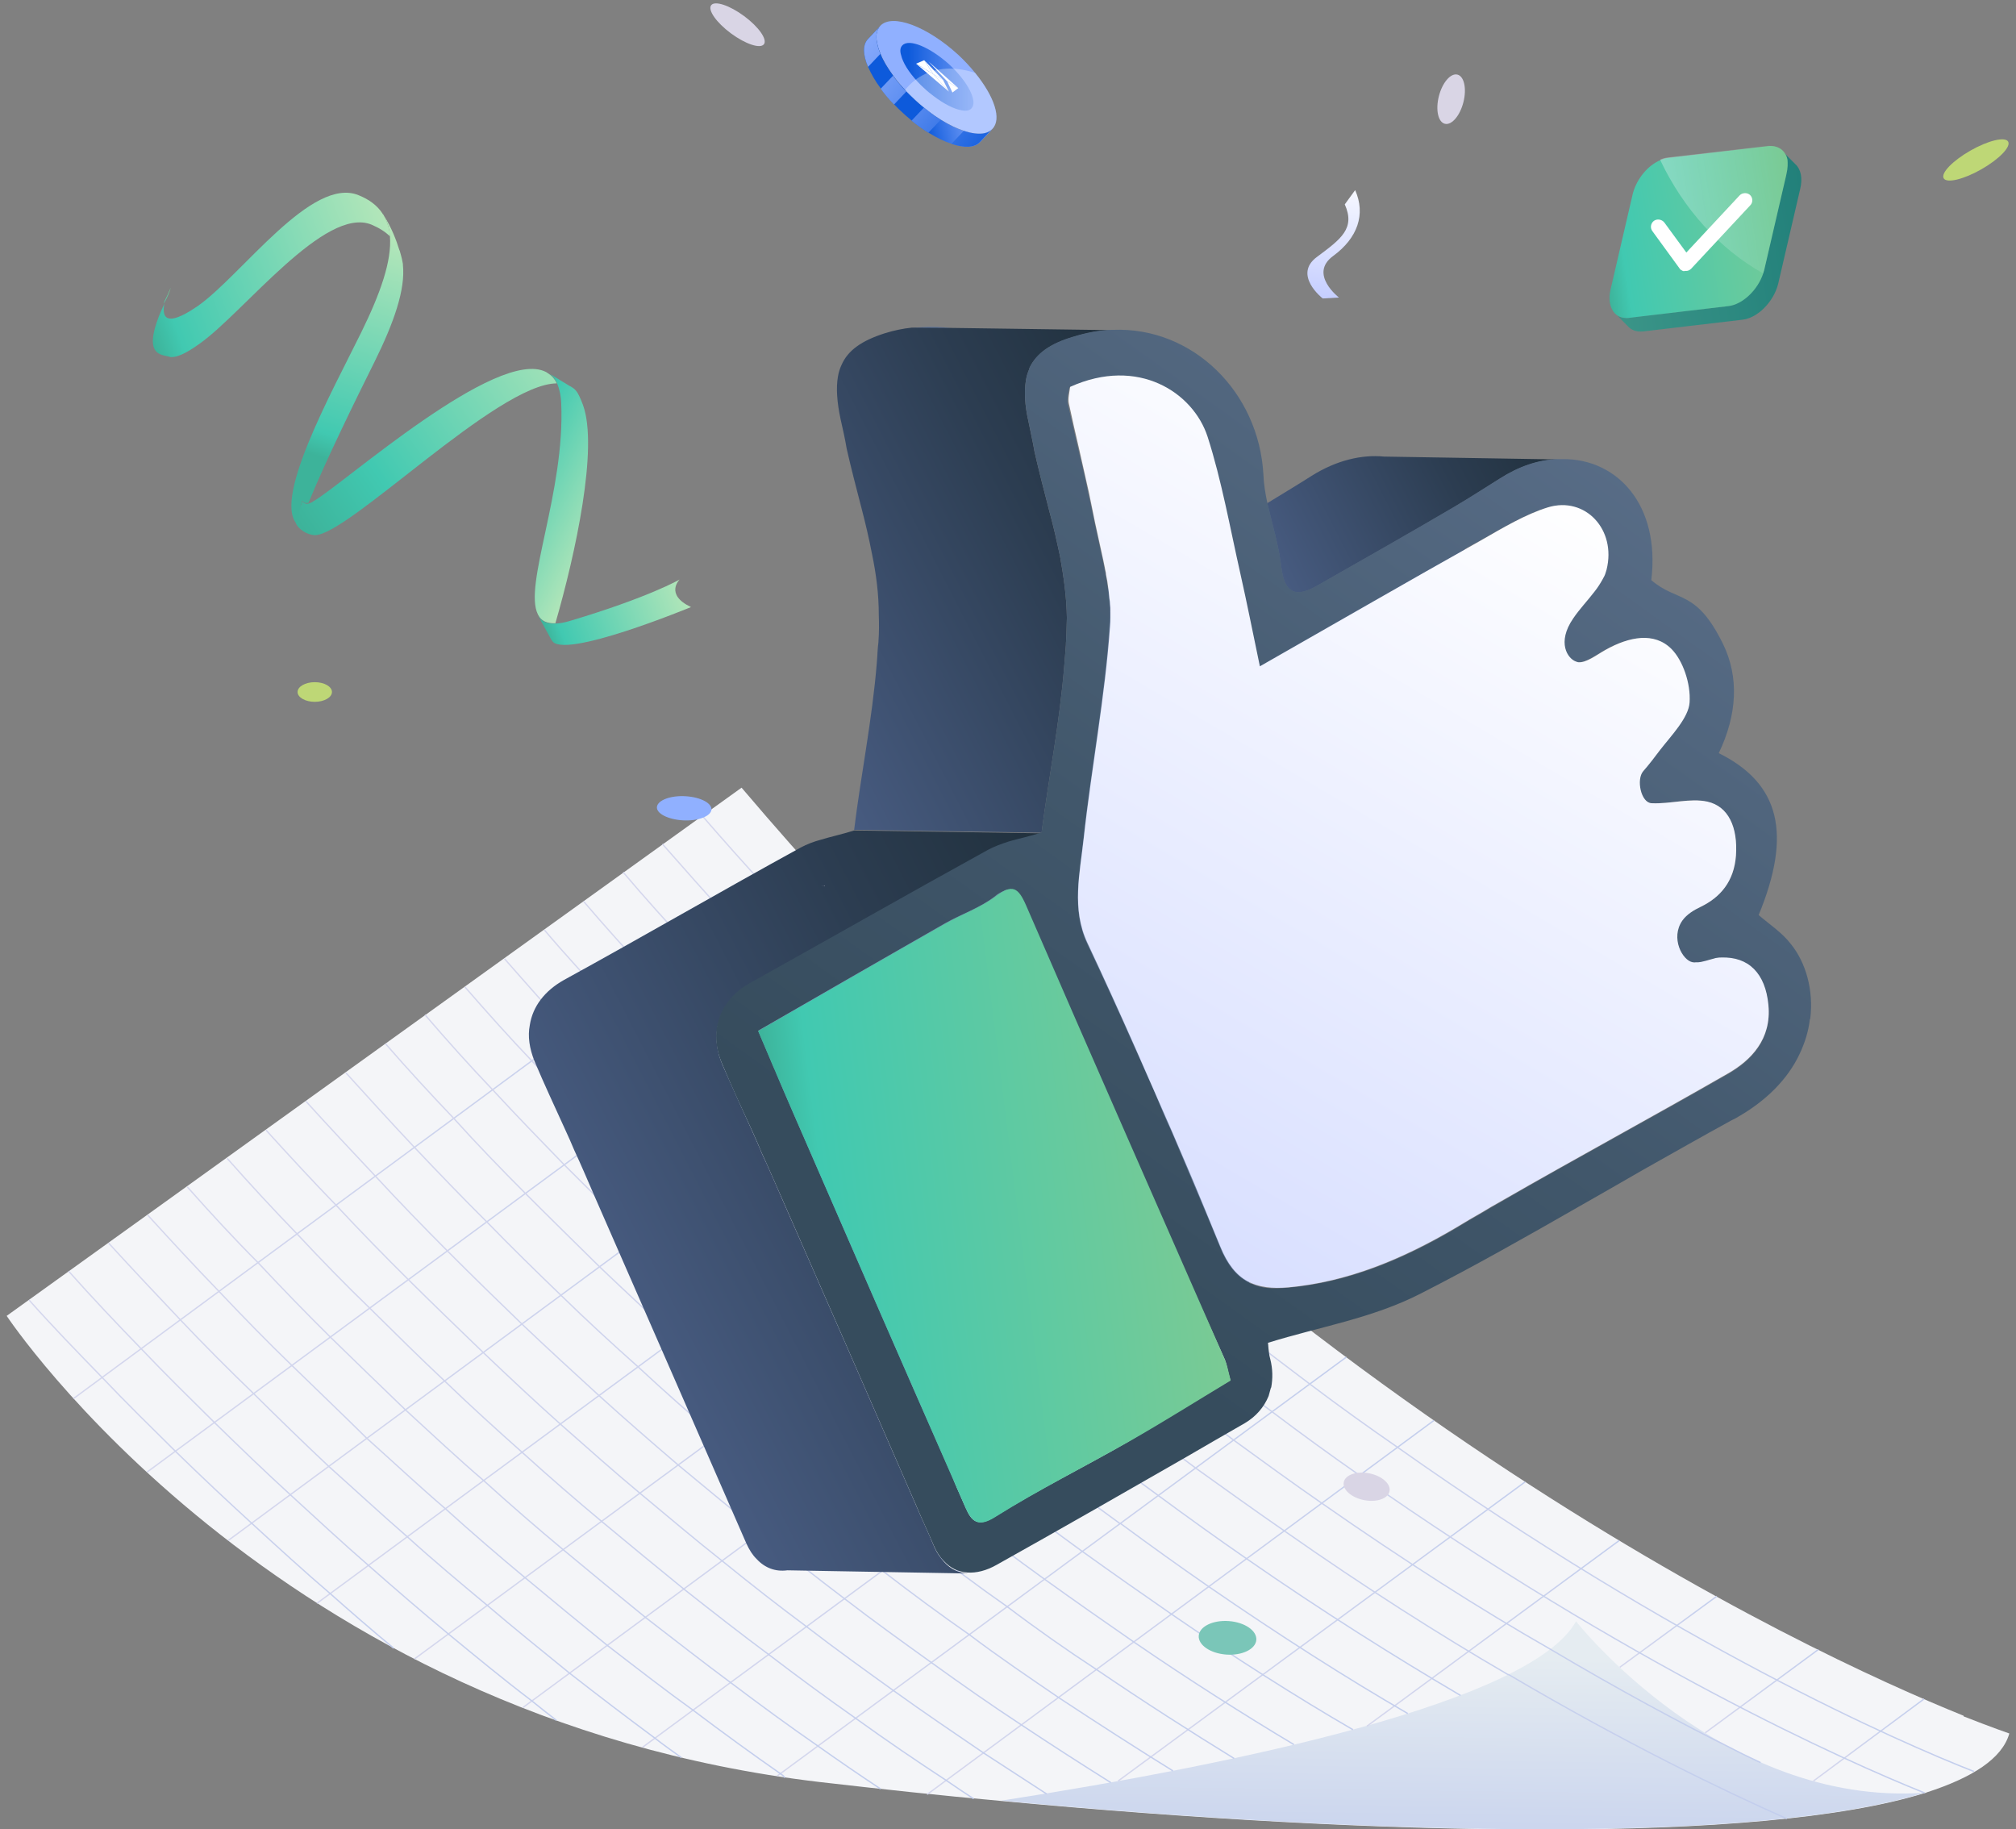 <svg width="151" height="137" viewBox="0 0 151 137" fill="none" xmlns="http://www.w3.org/2000/svg">
    <rect x="0" y="0" width="151" height="137" fill="#808080" stroke="none"/>
    <g clip-path="url(#clip0)">
        <path d="M0.5 98.555C0.5 98.555 20.395 128.622 61.35 133.464C65.893 133.986 70.46 134.484 75.002 134.887C103.593 137.569 131.844 138.115 144.16 134.294C144.16 134.294 144.257 134.294 144.306 134.247C147.755 133.131 149.966 131.707 150.5 129.833C150.5 129.833 149.31 129.429 147.075 128.551V128.504C135.245 123.734 94.532 104.915 55.544 58.995L0.5 98.555Z" fill="#F4F5F8"/>
        <path d="M75 134.864C103.591 137.546 131.842 138.091 144.158 134.271C128.976 135.339 118.045 121.432 118.045 121.432C114.717 127.46 92.879 132.087 75 134.864Z" fill="url(#paint0_linear)"/>
        <path d="M5.504 104.749L60.257 64.406" stroke="url(#paint1_linear)" stroke-width="0.1" stroke-miterlimit="10"/>
        <path d="M11.016 110.254L65.501 70.125" stroke="url(#paint2_linear)" stroke-width="0.1" stroke-miterlimit="10"/>
        <path d="M17.09 115.38L70.92 75.702" stroke="url(#paint3_linear)" stroke-width="0.1" stroke-miterlimit="10"/>
        <path d="M23.746 120.079L76.556 81.184" stroke="url(#paint4_linear)" stroke-width="0.1" stroke-miterlimit="10"/>
        <path d="M31.035 124.256L82.314 86.547" stroke="url(#paint5_linear)" stroke-width="0.1" stroke-miterlimit="10"/>
        <path d="M39.172 127.886L88.289 91.696" stroke="url(#paint6_linear)" stroke-width="0.1" stroke-miterlimit="10"/>
        <path d="M48.113 130.876L94.486 96.751" stroke="url(#paint7_linear)" stroke-width="0.1" stroke-miterlimit="10"/>
        <path d="M58.215 133.013L100.846 101.64" stroke="url(#paint8_linear)" stroke-width="0.1" stroke-miterlimit="10"/>
        <path d="M107.405 106.386L69.486 134.365H69.438" stroke="url(#paint9_linear)" stroke-width="0.1" stroke-miterlimit="10"/>
        <path d="M114.232 110.99L83.746 133.392" stroke="url(#paint10_linear)" stroke-width="0.1" stroke-miterlimit="10"/>
        <path d="M121.282 115.38L102.383 129.287" stroke="url(#paint11_linear)" stroke-width="0.1" stroke-miterlimit="10"/>
        <path d="M128.587 119.557L121.324 124.873" stroke="url(#paint12_linear)" stroke-width="0.1" stroke-miterlimit="10"/>
        <path d="M136.196 123.544L127.719 129.785" stroke="url(#paint13_linear)" stroke-width="0.1" stroke-miterlimit="10"/>
        <path d="M144.112 127.246L135.828 133.392" stroke="url(#paint14_linear)" stroke-width="0.1" stroke-miterlimit="10"/>
        <path d="M147.849 132.68C142.164 130.449 125.598 123.188 104.683 108.403C102.521 106.908 100.334 105.342 98.1 103.657C96.035 102.091 93.897 100.501 91.76 98.768C89.743 97.178 87.654 95.493 85.565 93.714C83.597 92.029 81.581 90.32 79.589 88.516C77.67 86.808 75.751 85.052 73.808 83.248C71.938 81.492 70.067 79.665 68.148 77.766C66.326 75.963 64.504 74.088 62.731 72.189C60.909 70.362 59.136 68.44 57.411 66.494C55.808 64.761 54.205 62.958 52.602 61.107" stroke="url(#paint15_linear)" stroke-width="0.1" stroke-miterlimit="10"/>
        <path d="M144.164 134.27H144.115C138.164 131.873 122.058 124.707 101.824 110.492C99.71 109.02 97.524 107.43 95.289 105.745C93.176 104.179 91.087 102.589 88.9 100.857C86.884 99.267 84.844 97.582 82.73 95.802C80.763 94.165 78.722 92.432 76.706 90.629C74.787 88.92 72.868 87.164 70.925 85.36C69.054 83.604 67.184 81.801 65.265 79.879C63.443 78.075 61.572 76.2 59.799 74.302C57.977 72.474 56.253 70.6 54.479 68.654C52.876 66.921 51.273 65.094 49.621 63.219" stroke="url(#paint16_linear)" stroke-width="0.1" stroke-miterlimit="10"/>
        <path d="M131.87 132.016C131.214 131.708 130.51 131.375 129.83 131.019C125.919 129.073 121.279 126.582 116.081 123.497C110.882 120.53 105.149 116.876 99.028 112.604C96.866 111.109 94.68 109.519 92.396 107.858C90.332 106.292 88.194 104.702 86.056 102.969C84.04 101.403 81.951 99.718 79.862 97.914C77.894 96.324 75.854 94.545 73.838 92.741C71.919 91.056 69.951 89.3 68.008 87.496C66.137 85.74 64.267 83.913 62.348 82.015C60.526 80.258 58.704 78.384 56.882 76.462C55.109 74.634 53.336 72.759 51.562 70.813C49.959 69.081 48.307 67.254 46.68 65.332" stroke="url(#paint17_linear)" stroke-width="0.1" stroke-miterlimit="10"/>
        <path d="M133.836 136.216C129.124 134.128 121.861 130.64 112.994 125.419H112.946C107.844 122.452 102.233 118.893 96.209 114.668C94.047 113.173 91.861 111.607 89.577 109.97C87.464 108.403 85.375 106.813 83.189 105.081C81.172 103.515 79.083 101.83 76.97 100.074C75.002 98.436 72.962 96.704 70.946 94.9C69.027 93.216 67.059 91.459 65.116 89.632C63.245 87.924 61.326 86.072 59.431 84.198C57.61 82.394 55.739 80.567 53.966 78.645C52.144 76.817 50.371 74.942 48.646 72.996C46.946 71.217 45.318 69.389 43.715 67.515" stroke="url(#paint18_linear)" stroke-width="0.1" stroke-miterlimit="10"/>
        <path d="M109.397 126.985C104.514 124.113 99.097 120.72 93.389 116.757C91.227 115.262 89.041 113.695 86.757 112.01C84.644 110.492 82.555 108.878 80.369 107.146C78.304 105.579 76.263 103.894 74.126 102.162C72.158 100.477 70.118 98.792 68.101 96.989C66.182 95.304 64.215 93.548 62.271 91.72C60.401 90.012 58.482 88.208 56.539 86.333C54.717 84.53 52.895 82.703 51.024 80.78C49.251 78.953 47.478 77.078 45.705 75.132C44.053 73.353 42.401 71.573 40.773 69.65" stroke="url(#paint19_linear)" stroke-width="0.1" stroke-miterlimit="10"/>
        <path d="M105.441 128.338C100.85 125.68 95.894 122.524 90.55 118.845C88.388 117.35 86.202 115.784 83.919 114.099H83.87C81.757 112.58 79.668 110.966 77.481 109.282C75.417 107.668 73.376 106.03 71.239 104.274C69.271 102.637 67.255 100.952 65.214 99.148C63.247 97.463 61.279 95.707 59.336 93.88C57.465 92.171 55.546 90.368 53.603 88.493C51.781 86.689 49.959 84.862 48.089 82.987C46.315 81.16 44.542 79.285 42.769 77.339C41.068 75.56 39.441 73.685 37.789 71.81" stroke="url(#paint20_linear)" stroke-width="0.1" stroke-miterlimit="10"/>
        <path d="M101.334 129.548C97.083 127.08 92.565 124.208 87.731 120.886C85.569 119.391 83.334 117.825 81.051 116.187C78.938 114.668 76.849 113.055 74.662 111.37C72.597 109.756 70.508 108.118 68.371 106.362C66.355 104.725 64.338 103.04 62.346 101.236C60.379 99.599 58.411 97.843 56.468 95.992C54.597 94.283 52.678 92.48 50.735 90.605C48.913 88.849 47.043 87.022 45.172 85.099C43.399 83.319 41.626 81.397 39.853 79.475C38.152 77.695 36.476 75.82 34.824 73.922" stroke="url(#paint21_linear)" stroke-width="0.1" stroke-miterlimit="10"/>
        <path d="M96.913 130.663C93.148 128.409 89.14 125.869 84.913 122.974C82.751 121.479 80.516 119.913 78.233 118.275C76.119 116.757 73.982 115.143 71.795 113.458C69.731 111.844 67.642 110.207 65.504 108.474C63.488 106.837 61.496 105.105 59.431 103.349C57.464 101.664 55.496 99.955 53.553 98.104C51.633 96.395 49.763 94.592 47.82 92.741C45.998 90.937 44.127 89.11 42.257 87.235C40.484 85.408 38.71 83.581 36.889 81.611C35.188 79.831 33.512 77.956 31.836 76.01" stroke="url(#paint22_linear)" stroke-width="0.1" stroke-miterlimit="10"/>
        <path d="M92.442 131.707C89.163 129.69 85.713 127.483 82.118 125.038C79.907 123.591 77.673 122.025 75.414 120.316C73.3 118.845 71.163 117.231 68.976 115.546C66.912 113.98 64.823 112.295 62.685 110.562C60.669 108.925 58.628 107.24 56.563 105.484C54.596 103.799 52.628 102.043 50.685 100.239C48.766 98.531 46.847 96.727 44.904 94.876C43.082 93.073 41.211 91.245 39.341 89.371C37.567 87.591 35.746 85.716 33.972 83.746C32.272 81.966 30.547 80.092 28.871 78.169" stroke="url(#paint23_linear)" stroke-width="0.1" stroke-miterlimit="10"/>
        <path d="M87.853 132.633C85.133 130.948 82.291 129.121 79.303 127.151C77.117 125.656 74.858 124.137 72.598 122.428C70.485 120.957 68.299 119.343 66.113 117.658C64.048 116.092 61.959 114.455 59.821 112.722C57.805 111.085 55.764 109.353 53.7 107.596C51.732 105.959 49.764 104.203 47.821 102.399C45.902 100.691 43.983 98.934 42.04 97.036C40.218 95.28 38.347 93.453 36.477 91.53C34.704 89.774 32.882 87.876 31.06 85.954C29.335 84.126 27.635 82.251 25.91 80.353" stroke="url(#paint24_linear)" stroke-width="0.1" stroke-miterlimit="10"/>
        <path d="M83.21 133.487H83.161C81.047 132.158 78.788 130.711 76.505 129.192C74.294 127.744 72.06 126.178 69.752 124.517C67.639 122.998 65.452 121.432 63.266 119.747C61.201 118.18 59.112 116.543 56.975 114.811C54.959 113.173 52.918 111.488 50.805 109.732C48.837 108.047 46.869 106.339 44.877 104.535C42.959 102.779 41.039 101.023 39.096 99.172C37.274 97.416 35.404 95.588 33.533 93.714C31.76 91.934 29.938 90.059 28.116 88.089C26.392 86.262 24.643 84.387 22.918 82.489" stroke="url(#paint25_linear)" stroke-width="0.1" stroke-miterlimit="10"/>
        <path d="M78.399 134.366C76.893 133.393 75.29 132.349 73.687 131.304C71.501 129.809 69.241 128.291 66.934 126.629C64.82 125.111 62.634 123.544 60.448 121.859C58.334 120.293 56.245 118.656 54.108 116.923C52.092 115.333 50.051 113.601 47.938 111.845C45.97 110.207 44.003 108.451 42.011 106.695C40.092 104.987 38.173 103.183 36.229 101.332C34.407 99.576 32.537 97.772 30.618 95.874C28.796 94.07 26.974 92.195 25.201 90.297C23.428 88.47 21.654 86.547 19.93 84.649" stroke="url(#paint26_linear)" stroke-width="0.1" stroke-miterlimit="10"/>
        <path d="M72.935 134.698H72.886C72.206 134.247 71.55 133.82 70.87 133.345C68.659 131.897 66.424 130.379 64.117 128.717C61.955 127.199 59.817 125.632 57.582 123.924C55.469 122.357 53.38 120.72 51.242 119.035C49.226 117.398 47.186 115.713 45.072 113.957C43.105 112.319 41.137 110.611 39.145 108.807C37.226 107.098 35.258 105.319 33.315 103.444C31.493 101.735 29.623 99.884 27.704 97.986C25.882 96.23 24.06 94.355 22.287 92.456C20.514 90.629 18.74 88.707 17.016 86.761" stroke="url(#paint27_linear)" stroke-width="0.1" stroke-miterlimit="10"/>
        <path d="M65.966 133.962H65.918C64.412 132.966 62.857 131.898 61.278 130.782C59.116 129.287 56.979 127.721 54.744 126.036C52.63 124.47 50.541 122.833 48.355 121.148C46.339 119.51 44.298 117.825 42.185 116.069C40.218 114.432 38.25 112.723 36.258 110.919C34.29 109.235 32.371 107.431 30.379 105.604C28.558 103.848 26.687 102.044 24.768 100.169C22.946 98.366 21.124 96.491 19.351 94.593C17.529 92.765 15.756 90.843 14.031 88.897" stroke="url(#paint28_linear)" stroke-width="0.1" stroke-miterlimit="10"/>
        <path d="M58.799 133.107H58.751C58.678 132.989 58.581 132.941 58.459 132.846C56.346 131.375 54.16 129.785 51.925 128.1C49.811 126.581 47.674 124.92 45.487 123.235C43.471 121.598 41.431 119.913 39.317 118.157C37.35 116.519 35.334 114.787 33.342 112.983C31.374 111.298 29.455 109.495 27.463 107.715C25.641 105.911 23.771 104.132 21.852 102.257C20.03 100.501 18.208 98.626 16.386 96.704C14.613 94.876 12.84 92.954 11.066 91.008" stroke="url(#paint29_linear)" stroke-width="0.1" stroke-miterlimit="10"/>
        <path d="M51.028 131.636C50.372 131.161 49.692 130.687 49.06 130.188C46.947 128.622 44.858 127.032 42.671 125.324C40.655 123.686 38.566 122.001 36.477 120.221C34.51 118.584 32.493 116.899 30.501 115.095C28.534 113.387 26.615 111.607 24.623 109.827C22.752 108.071 20.882 106.244 18.963 104.345C17.141 102.589 15.319 100.762 13.497 98.84C11.724 96.965 9.951 95.09 8.129 93.097" stroke="url(#paint30_linear)" stroke-width="0.1" stroke-miterlimit="10"/>
        <path d="M41.675 128.859L41.627 128.812C41.019 128.337 40.461 127.91 39.829 127.388C37.764 125.822 35.724 124.137 33.586 122.381C31.618 120.743 29.602 119.011 27.61 117.255C25.643 115.546 23.724 113.766 21.732 111.939C19.861 110.23 17.991 108.427 16.072 106.552C14.25 104.748 12.38 102.921 10.558 100.999C8.736 99.124 6.914 97.202 5.141 95.209" stroke="url(#paint31_linear)" stroke-width="0.1" stroke-miterlimit="10"/>
        <path d="M29.479 123.449L29.431 123.401C27.852 122.096 26.322 120.767 24.743 119.367C22.775 117.682 20.856 115.926 18.864 114.099C16.994 112.39 15.075 110.586 13.155 108.712C11.334 106.908 9.463 105.081 7.641 103.159C5.82 101.284 3.949 99.362 2.176 97.368" stroke="url(#paint32_linear)" stroke-width="0.1" stroke-miterlimit="10"/>
        <path d="M73.013 9.991C72.065 9.872 70.802 9.279 69.539 8.33C69.199 8.069 68.859 7.784 68.519 7.475C68.251 7.238 68.008 7.001 67.79 6.74C67.717 6.668 67.644 6.597 67.596 6.526C66.551 5.339 65.871 4.153 65.701 3.227C65.579 2.682 65.652 2.231 65.944 1.922C66.842 0.997 69.442 1.97 71.774 4.105C72.259 4.556 72.672 5.007 73.037 5.458C74.47 7.214 75.053 8.923 74.324 9.659C74.033 9.967 73.596 10.062 73.013 9.991Z" fill="url(#paint33_linear)"/>
        <path d="M67.591 3.394C67.421 3.56 67.397 3.821 67.494 4.129C67.616 4.675 68.053 5.387 68.709 6.099C68.879 6.289 69.073 6.479 69.292 6.669C69.486 6.858 69.705 7.025 69.924 7.191C70.701 7.784 71.454 8.164 72.013 8.259C72.353 8.33 72.62 8.282 72.766 8.116C73.251 7.594 72.498 6.123 71.09 4.818C69.656 3.536 68.102 2.872 67.591 3.394Z" fill="url(#paint34_linear)"/>
        <path d="M65.942 1.946L65.019 2.919C64.606 3.346 64.631 4.106 65.019 5.008C65.238 5.506 65.554 6.076 65.967 6.621C66.258 7.025 66.574 7.404 66.963 7.808C67.157 8.021 67.376 8.235 67.619 8.449C67.837 8.662 68.08 8.852 68.299 9.042C68.712 9.374 69.149 9.683 69.562 9.944C70.169 10.323 70.752 10.608 71.287 10.774C72.234 11.083 73.011 11.083 73.424 10.632L74.347 9.659C74.056 9.967 73.594 10.062 73.036 9.991C72.768 9.967 72.501 9.896 72.21 9.801C71.675 9.635 71.092 9.35 70.485 8.971C70.169 8.781 69.853 8.567 69.562 8.33C69.465 8.235 69.343 8.164 69.222 8.069C68.979 7.879 68.76 7.689 68.542 7.476C68.323 7.262 68.105 7.048 67.886 6.835C67.789 6.74 67.692 6.621 67.594 6.526C67.327 6.242 67.084 5.957 66.89 5.648C66.477 5.079 66.137 4.533 65.942 4.011C65.821 3.726 65.748 3.465 65.7 3.228C65.578 2.682 65.651 2.231 65.942 1.946Z" fill="url(#paint35_linear)"/>
        <path d="M72.189 9.801L71.266 10.774C72.213 11.083 72.99 11.083 73.403 10.632L74.326 9.659C74.035 9.967 73.573 10.062 73.015 9.991C72.772 9.967 72.48 9.896 72.189 9.801Z" fill="url(#paint36_linear)"/>
        <path d="M69.197 8.068L68.273 9.041C68.686 9.374 69.124 9.682 69.537 9.943L70.46 8.97C70.144 8.78 69.828 8.567 69.537 8.329C69.439 8.258 69.318 8.163 69.197 8.068Z" fill="url(#paint37_linear)"/>
        <path d="M66.888 5.672L65.965 6.645C66.256 7.048 66.572 7.428 66.961 7.831L67.884 6.858C67.787 6.764 67.689 6.645 67.592 6.55C67.325 6.241 67.082 5.957 66.888 5.672Z" fill="url(#paint38_linear)"/>
        <path d="M65.942 1.946L65.019 2.919C64.606 3.346 64.631 4.106 65.019 5.008L65.942 4.035C65.821 3.75 65.748 3.489 65.7 3.252C65.578 2.682 65.651 2.231 65.942 1.946Z" fill="url(#paint39_linear)"/>
        <path d="M69.907 5.553L70.635 5.981L69.227 4.509L69.907 5.553Z" fill="white"/>
        <path d="M68.617 4.77L69.905 5.553L69.225 4.509L68.617 4.77Z" fill="white"/>
        <path d="M71.071 6.859L69.905 5.554L68.617 4.771L71.071 6.859Z" fill="white"/>
        <path d="M71.338 6.93L71.775 6.598L70.949 6.1L71.338 6.93Z" fill="white"/>
        <path d="M70.952 6.1L71.778 6.598L69.543 4.604L70.952 6.1Z" fill="white"/>
        <path d="M71.072 6.859L70.635 5.981L69.906 5.554L71.072 6.859Z" fill="white"/>
        <path d="M73.012 9.991C72.064 9.872 70.801 9.279 69.538 8.33C69.198 8.069 68.858 7.784 68.518 7.475C68.251 7.238 68.008 7.001 67.789 6.74C68.202 6.218 68.712 5.814 69.319 5.529C70.437 5.007 71.724 5.031 73.036 5.458C74.469 7.214 75.052 8.923 74.323 9.659C74.032 9.967 73.595 10.062 73.012 9.991Z" fill="url(#paint40_linear)"/>
        <path d="M114.695 56.195C116.08 53.3 116.201 50.476 115.011 48.008C112.971 43.879 111.61 44.899 109.643 43.215C109.74 42.479 109.74 41.767 109.691 41.126C109.643 39.916 109.376 38.848 108.963 37.946C105.61 39.916 102.258 41.814 98.93 43.713C97.497 44.567 96.282 44.899 95.991 42.431C95.797 40.794 95.311 39.251 94.946 37.661C94.023 38.231 93.052 38.8 92.104 39.323C89.699 40.746 87.294 42.099 84.89 43.499C84.185 43.903 83.554 44.188 83.043 44.093C82.509 43.998 82.096 43.452 81.926 42.17C81.659 39.821 80.736 37.709 80.59 35.312C80.42 32.227 79.133 29.498 77.141 27.552L77.116 27.576L77.141 27.599C77.019 27.86 76.922 28.145 76.874 28.454C76.728 29.332 76.776 30.352 77.068 31.634C77.214 32.369 77.384 33.081 77.505 33.817C77.845 35.312 78.234 36.807 78.623 38.302C78.938 39.441 79.181 40.557 79.424 41.696C79.691 43.191 79.91 44.71 79.934 46.276C79.91 46.916 79.91 47.557 79.861 48.222V48.317C79.813 48.839 79.788 49.337 79.74 49.836C79.4 54.107 78.55 58.402 78.04 62.365C77.165 62.674 76.339 62.816 75.562 63.054C75.052 63.22 74.517 63.41 74.031 63.671C68.129 66.922 62.226 70.292 56.299 73.59C54.841 74.374 53.967 75.56 53.724 76.936C53.578 77.814 53.699 78.716 54.088 79.642C54.817 81.374 55.594 83.059 56.396 84.791C56.614 85.29 56.857 85.812 57.052 86.31C57.586 87.449 58.072 88.612 58.582 89.751C61.91 97.322 65.238 104.939 68.541 112.533C69.513 111.964 70.509 111.418 71.457 110.848C72.574 110.231 73.667 109.591 74.76 108.95C76.242 108.119 77.675 107.265 79.133 106.434C80.007 105.936 80.614 105.248 80.954 104.393L81.149 103.729C81.27 103.064 81.27 102.353 81.076 101.593C80.93 101.071 80.906 100.478 80.906 100.407C83.942 99.457 87.027 98.864 89.967 97.749C90.793 97.44 91.618 97.108 92.396 96.704C92.809 96.491 93.27 96.254 93.683 96.016C97.206 94.189 100.728 92.196 104.201 90.178C105.78 89.3 107.384 88.375 108.987 87.473C111.197 86.192 113.432 84.958 115.643 83.747C115.716 83.7 115.813 83.652 115.886 83.605C118.315 82.3 119.869 80.591 120.72 78.835C121.157 77.933 121.424 77.031 121.521 76.153L121.546 76.13C121.813 73.994 121.205 71.953 120.088 70.505C119.432 69.651 118.509 69.082 117.708 68.37C120.185 62.247 119.262 58.426 114.695 56.195ZM68.323 24.585L71.384 24.609C70.388 24.443 69.367 24.419 68.323 24.585Z" fill="url(#paint41_linear)"/>
        <path d="M116.614 34.41C115.205 34.458 113.748 34.956 112.339 35.858C111.197 36.57 110.104 37.282 108.938 37.97C105.586 39.939 102.234 41.838 98.906 43.736C97.472 44.591 96.258 44.923 95.966 42.455C95.772 40.818 95.286 39.275 94.922 37.685C96.039 36.997 97.157 36.332 98.274 35.62C100.096 34.481 101.991 34.03 103.667 34.197L116.614 34.41Z" fill="url(#paint42_linear)"/>
        <path d="M63.975 62.2C63.077 62.484 62.275 62.651 61.498 62.888C60.963 63.03 60.453 63.22 59.967 63.481C54.04 66.732 48.162 70.15 42.235 73.401C40.801 74.208 39.903 75.371 39.684 76.771C39.514 77.625 39.66 78.527 40.024 79.452C40.753 81.185 41.554 82.893 42.332 84.602C42.575 85.124 42.793 85.622 43.012 86.144C43.546 87.284 44.032 88.446 44.518 89.562C48.332 98.247 52.121 106.957 55.911 115.619C56.129 116.093 56.372 116.473 56.664 116.758C57.295 117.446 58.097 117.731 58.971 117.612L72.478 117.849C71.822 117.802 71.214 117.541 70.704 116.971C70.437 116.686 70.17 116.307 69.975 115.856C69.514 114.74 69.004 113.673 68.542 112.581C65.239 104.987 61.911 97.369 58.583 89.799C58.073 88.636 57.587 87.497 57.052 86.358C56.858 85.86 56.615 85.338 56.397 84.839C55.619 83.131 54.842 81.422 54.089 79.69C53.7 78.764 53.579 77.838 53.724 76.984C53.967 75.608 54.842 74.421 56.299 73.638C62.227 70.363 68.129 66.97 74.032 63.718C74.518 63.458 75.052 63.244 75.562 63.102C76.316 62.888 77.141 62.722 78.04 62.413L63.975 62.2ZM61.765 66.353C61.716 66.329 61.692 66.329 61.668 66.329C61.571 66.329 61.498 66.353 61.425 66.4C61.474 66.376 61.546 66.329 61.619 66.329C61.644 66.329 61.644 66.329 61.692 66.329C61.716 66.329 61.765 66.329 61.789 66.329L61.765 66.353Z" fill="url(#paint43_linear)"/>
        <path d="M83.263 24.727C82.316 24.751 81.344 24.941 80.348 25.25C78.672 25.748 77.628 26.484 77.118 27.552L77.093 27.575L77.118 27.599C76.996 27.86 76.899 28.145 76.85 28.453C76.705 29.331 76.753 30.352 77.045 31.633C77.19 32.369 77.361 33.081 77.482 33.816C77.822 35.312 78.211 36.807 78.599 38.302C78.915 39.441 79.158 40.556 79.401 41.695C79.668 43.19 79.887 44.709 79.911 46.275C79.887 46.916 79.887 47.557 79.838 48.221V48.316C79.79 48.838 79.765 49.337 79.717 49.835C79.377 54.107 78.526 58.402 78.016 62.365L63.976 62.151C64.462 58.165 65.336 53.869 65.676 49.621C65.725 49.099 65.725 48.577 65.798 48.079V48.031C65.846 47.367 65.846 46.703 65.822 46.062C65.822 44.495 65.628 43 65.312 41.482C65.093 40.343 64.826 39.203 64.535 38.088C64.146 36.593 63.757 35.098 63.417 33.603C63.296 32.867 63.126 32.132 62.956 31.372C62.688 30.114 62.616 29.047 62.761 28.216C62.81 27.907 62.907 27.599 63.029 27.338C63.514 26.223 64.559 25.511 66.259 24.965C66.939 24.751 67.62 24.609 68.3 24.538L71.361 24.561L83.263 24.727Z" fill="url(#paint44_linear)"/>
        <path d="M118 49.55C118.048 49.574 118.097 49.574 118.145 49.598C118.097 49.598 118.048 49.574 118 49.55Z" fill="url(#paint45_linear)"/>
        <path d="M128.737 56.409C130.121 53.514 130.267 50.713 129.052 48.222C127.036 44.116 125.652 45.137 123.684 43.452C124.364 37.78 121.109 34.363 117.077 34.386H116.615C115.206 34.434 113.749 34.932 112.34 35.834C111.198 36.546 110.105 37.258 108.939 37.946C105.587 39.916 102.235 41.814 98.907 43.713C97.474 44.567 96.259 44.899 95.967 42.431C95.773 40.794 95.287 39.251 94.923 37.661C94.777 36.949 94.656 36.285 94.631 35.549C94.291 29.355 89.336 24.467 83.36 24.704H83.263C82.316 24.728 81.344 24.918 80.348 25.226C78.672 25.724 77.627 26.46 77.117 27.528L77.093 27.552L77.117 27.576C76.996 27.837 76.899 28.121 76.85 28.43C76.704 29.308 76.753 30.328 77.044 31.61C77.19 32.346 77.36 33.057 77.482 33.793C77.822 35.288 78.21 36.783 78.599 38.278C78.915 39.417 79.158 40.533 79.401 41.672C79.668 43.167 79.886 44.686 79.911 46.252C79.886 46.893 79.886 47.533 79.838 48.198V48.293C79.789 48.815 79.765 49.313 79.716 49.812C79.376 54.083 78.526 58.379 78.016 62.342C77.141 62.65 76.316 62.793 75.538 63.03C75.028 63.196 74.494 63.386 74.008 63.647C68.105 66.898 62.202 70.268 56.275 73.567C54.818 74.35 53.943 75.536 53.7 76.913C53.554 77.791 53.676 78.692 54.065 79.618C54.793 81.35 55.571 83.035 56.372 84.768C56.591 85.266 56.834 85.788 57.028 86.287C57.563 87.425 58.048 88.588 58.559 89.728C61.886 97.298 65.214 104.915 68.518 112.509C68.98 113.625 69.49 114.693 69.951 115.784C70.146 116.235 70.413 116.639 70.68 116.9C71.19 117.469 71.797 117.73 72.453 117.778C73.133 117.825 73.886 117.635 74.639 117.208C79.352 114.574 84.113 111.845 88.826 109.14C90.283 108.285 91.741 107.455 93.222 106.6C94.073 106.102 94.68 105.39 95.02 104.559L95.19 103.942L95.214 103.919C95.336 103.254 95.336 102.542 95.141 101.783C94.996 101.261 94.996 100.644 94.972 100.573C98.858 99.362 102.793 98.745 106.437 96.871C110.397 94.853 114.332 92.623 118.267 90.368C119.87 89.466 121.449 88.541 123.028 87.639C125.263 86.381 127.474 85.124 129.684 83.913C129.757 83.89 129.854 83.818 129.927 83.795C132.332 82.466 133.911 80.781 134.761 79.001C135.198 78.099 135.465 77.197 135.563 76.319H135.587C135.854 74.184 135.271 72.095 134.129 70.695C133.474 69.841 132.55 69.248 131.725 68.535C134.227 62.46 133.328 58.687 128.737 56.409ZM91.741 101.83C91.886 102.186 91.935 102.59 92.154 103.373C89.555 104.915 87.052 106.482 84.55 107.953C81.222 109.875 77.822 111.536 74.518 113.601C73.206 114.432 72.745 113.886 72.332 112.937C72.04 112.248 71.725 111.584 71.457 110.919C67.376 101.712 63.417 92.528 59.385 83.296C58.971 82.323 58.534 81.35 58.121 80.33C58.097 80.188 58 80.045 57.927 79.903C57.587 79.048 57.174 78.147 56.785 77.197C61.522 74.468 66.162 71.787 70.777 69.153C72.04 68.441 73.376 68.013 74.542 67.112C74.664 66.993 74.785 66.922 74.882 66.874C75.004 66.803 75.101 66.756 75.174 66.732C75.222 66.708 75.271 66.661 75.32 66.661C75.417 66.613 75.538 66.613 75.635 66.613C75.66 66.613 75.66 66.613 75.684 66.59L75.733 66.613C75.805 66.613 75.878 66.613 75.976 66.661C76 66.661 76 66.661 76.024 66.708C76.073 66.732 76.097 66.732 76.146 66.779C76.243 66.827 76.291 66.898 76.34 66.969C76.413 67.04 76.437 67.112 76.486 67.183C76.607 67.373 76.704 67.563 76.802 67.824C81.15 77.862 85.522 87.853 89.943 97.844C90.55 99.149 91.133 100.501 91.741 101.83ZM124.291 56.172C123.903 56.694 123.465 57.263 123.028 57.785C122.518 58.379 122.882 60.135 123.684 60.158C125.069 60.23 126.575 59.755 127.862 60.063C129.441 60.396 130.17 62.01 130.024 64.098C129.878 66.044 128.834 67.207 127.352 67.942C126.842 68.156 126.308 68.464 125.967 68.963C125.044 70.292 125.992 71.977 126.745 72.119C126.842 72.119 126.891 72.143 126.963 72.119C127.036 72.119 127.085 72.119 127.158 72.119C127.231 72.119 127.303 72.119 127.376 72.095C127.619 72.024 127.886 71.977 128.105 71.882C128.202 71.882 128.275 71.858 128.348 71.81C128.445 71.81 128.518 71.787 128.567 71.763C128.688 71.739 128.81 71.739 128.882 71.739C130.947 71.668 132.21 72.926 132.453 75.323C132.696 77.862 131.166 79.452 129.417 80.449C123.757 83.7 118.048 86.761 112.389 90.036C111.927 90.297 111.465 90.558 111.004 90.843C110.372 91.199 109.716 91.579 109.109 91.958C104.98 94.403 100.85 96.064 96.478 96.443C95.943 96.491 95.409 96.515 94.947 96.467C94.486 96.42 94.048 96.301 93.66 96.111C92.712 95.684 91.959 94.83 91.376 93.382C90.939 92.338 90.526 91.294 90.065 90.226C89.287 88.398 88.534 86.571 87.757 84.768C87.271 83.724 86.834 82.656 86.397 81.611C85.911 80.567 85.474 79.499 84.988 78.455C83.822 75.821 82.631 73.211 81.417 70.648C80.251 68.108 80.858 65.474 81.15 62.816C81.708 57.524 82.753 52.209 83.093 46.916C83.117 46.703 83.117 46.489 83.141 46.276C83.141 46.133 83.141 45.991 83.141 45.849C83.117 45.825 83.141 45.801 83.141 45.754C83.141 45.611 83.141 45.469 83.117 45.303C83.117 45.16 83.093 44.994 83.069 44.828C83.044 44.614 83.02 44.377 82.996 44.14C82.972 44.021 82.972 43.926 82.947 43.808C82.923 43.642 82.899 43.452 82.85 43.262C82.85 43.143 82.826 43.048 82.802 42.93C82.753 42.764 82.729 42.597 82.704 42.431C82.656 42.289 82.656 42.123 82.607 41.98C82.413 41.055 82.194 40.129 82 39.204C81.854 38.444 81.684 37.685 81.514 36.926C81.295 35.81 81.028 34.719 80.761 33.603C80.494 32.488 80.251 31.372 79.984 30.257C79.911 29.878 80.032 29.403 80.105 29.023C85.182 26.721 89.312 29.45 90.38 32.773C90.769 33.935 91.085 35.169 91.376 36.404C91.619 37.377 91.838 38.397 92.056 39.37C92.299 40.58 92.567 41.814 92.834 43.001C93.32 45.184 93.733 47.391 94.267 49.954C99.563 46.916 104.591 44.021 109.644 41.173C110.032 40.936 110.445 40.723 110.834 40.509C112.486 39.584 114.186 38.539 115.886 38.017C118.656 37.187 121.012 39.702 120.235 42.692C120.21 42.787 120.186 42.858 120.186 42.953C120.137 43.12 120.065 43.262 119.992 43.428C119.797 43.736 119.603 44.045 119.36 44.33C118.874 45.018 118.243 45.682 117.757 46.347C116.98 47.486 117.004 48.364 117.295 48.934C117.368 49.076 117.465 49.195 117.587 49.29C117.611 49.337 117.635 49.361 117.66 49.385C117.781 49.479 117.854 49.551 117.976 49.574C118.024 49.598 118.073 49.622 118.121 49.598C118.729 49.693 119.506 49.076 120.186 48.696C121.959 47.7 123.806 47.344 125.117 48.649C125.967 49.503 126.575 51.259 126.478 52.659C126.405 53.775 125.142 55.08 124.291 56.172Z" fill="url(#paint46_linear)"/>
        <path d="M132.455 75.275C132.698 77.814 131.167 79.404 129.418 80.401C123.758 83.652 118.05 86.737 112.39 89.989C111.928 90.25 111.467 90.511 111.005 90.796C110.374 91.151 109.742 91.531 109.11 91.911C104.981 94.355 100.876 96.016 96.503 96.42C94.05 96.633 92.471 95.993 91.402 93.359C90.965 92.29 90.528 91.246 90.09 90.178C89.337 88.351 88.56 86.548 87.783 84.744C87.321 83.7 86.859 82.632 86.398 81.588C85.936 80.544 85.475 79.476 85.013 78.431C83.847 75.797 82.657 73.187 81.442 70.6C80.252 68.061 80.884 65.427 81.175 62.769C81.758 57.477 82.778 52.161 83.143 46.893C83.167 46.679 83.167 46.466 83.167 46.252C83.167 46.11 83.167 45.967 83.167 45.825C83.167 45.801 83.167 45.778 83.167 45.73C83.167 45.588 83.167 45.445 83.143 45.279C83.143 45.113 83.119 44.971 83.094 44.804C83.07 44.472 83.021 44.116 82.973 43.784C82.949 43.594 82.924 43.404 82.876 43.215C82.851 43.096 82.827 43.001 82.827 42.882C82.803 42.74 82.754 42.574 82.73 42.408C82.706 42.242 82.657 42.099 82.633 41.933C82.438 41.008 82.22 40.082 82.025 39.157C81.88 38.397 81.71 37.661 81.564 36.902C81.321 35.787 81.054 34.671 80.811 33.556C80.544 32.441 80.301 31.325 80.058 30.21C79.985 29.83 80.106 29.355 80.155 28.976C85.256 26.674 89.386 29.403 90.455 32.725C91.499 35.977 92.131 39.536 92.908 42.977C93.394 45.137 93.831 47.344 94.366 49.907C100.074 46.656 105.491 43.523 110.908 40.485C112.56 39.536 114.26 38.516 115.961 37.994C118.73 37.163 121.086 39.655 120.333 42.669C120.309 42.74 120.285 42.835 120.26 42.906C120.212 43.072 120.139 43.215 120.042 43.381C119.872 43.689 119.677 43.998 119.434 44.306C118.924 44.971 118.293 45.635 117.831 46.323C116.592 48.127 117.418 49.337 118.05 49.551C118.098 49.575 118.147 49.575 118.195 49.598C118.803 49.669 119.58 49.052 120.26 48.673C122.034 47.676 123.904 47.32 125.191 48.602C126.042 49.456 126.649 51.188 126.552 52.612C126.479 53.751 125.191 55.08 124.341 56.172C123.953 56.694 123.515 57.263 123.078 57.762C122.544 58.379 122.908 60.135 123.71 60.159C125.094 60.23 126.6 59.755 127.888 60.04C129.467 60.396 130.171 61.962 130.025 64.074C129.88 66.02 128.859 67.207 127.378 67.919C126.892 68.156 126.357 68.465 126.017 68.939C125.094 70.244 126.017 71.953 126.795 72.072C126.868 72.072 126.94 72.095 127.013 72.072C127.086 72.072 127.135 72.072 127.208 72.072C127.281 72.072 127.329 72.048 127.402 72.048C127.645 72 127.888 71.929 128.131 71.858C128.204 71.834 128.301 71.811 128.398 71.787C128.471 71.763 128.544 71.739 128.617 71.739C128.714 71.716 128.835 71.716 128.932 71.716C130.949 71.644 132.236 72.879 132.455 75.275Z" fill="url(#paint47_linear)"/>
        <path d="M56.785 77.221C61.546 74.492 66.162 71.81 70.801 69.176C72.04 68.464 73.4 68.013 74.567 67.135C75.83 66.186 76.267 66.471 76.85 67.8C81.781 79.191 86.785 90.51 91.765 101.878C91.911 102.234 91.984 102.637 92.178 103.396C89.579 104.963 87.101 106.529 84.55 107.976C81.222 109.875 77.822 111.56 74.542 113.624C73.231 114.455 72.769 113.909 72.332 112.96C68.008 103.088 63.684 93.192 59.384 83.296C58.534 81.35 57.708 79.404 56.785 77.221Z" fill="url(#paint48_linear)"/>
        <path d="M23.576 52.565C24.288 52.565 24.864 52.235 24.864 51.829C24.864 51.423 24.288 51.093 23.576 51.093C22.866 51.093 22.289 51.423 22.289 51.829C22.289 52.235 22.866 52.565 23.576 52.565Z" fill="#BED776"/>
        <path d="M53.288 60.657C53.215 61.155 52.244 61.511 51.126 61.44C50.009 61.369 49.135 60.918 49.207 60.42C49.28 59.921 50.252 59.565 51.369 59.636C52.487 59.708 53.337 60.159 53.288 60.657Z" fill="url(#paint49_linear)"/>
        <path d="M94.099 122.825C94.151 122.132 93.229 121.501 92.038 121.414C90.847 121.328 89.84 121.819 89.787 122.512C89.734 123.205 90.657 123.836 91.847 123.923C93.038 124.009 94.046 123.518 94.099 122.825Z" fill="#7AC6B8"/>
        <path d="M104.075 111.7C104.192 111.148 103.521 110.545 102.576 110.353C101.63 110.16 100.768 110.452 100.65 111.003C100.533 111.555 101.204 112.158 102.15 112.351C103.095 112.543 103.957 112.252 104.075 111.7Z" fill="#D9D5E5"/>
        <path d="M57.216 3.316C57.492 2.961 56.832 2.018 55.742 1.209C54.652 0.401 53.545 0.034 53.269 0.389C52.993 0.744 53.653 1.686 54.743 2.495C55.833 3.303 56.94 3.67 57.216 3.316Z" fill="#D9D5E5"/>
        <path d="M130.554 16.683C131.162 17.3 130.554 18.795 129.218 20.077C127.882 21.335 126.303 21.88 125.72 21.263C125.113 20.646 125.72 19.151 127.056 17.87C128.392 16.612 129.971 16.09 130.554 16.683Z" fill="url(#paint50_linear)"/>
        <path d="M109.611 7.652C109.869 6.634 109.667 5.709 109.159 5.587C108.651 5.464 108.03 6.189 107.772 7.207C107.514 8.225 107.716 9.149 108.224 9.272C108.732 9.395 109.353 8.67 109.611 7.652Z" fill="#D9D5E5"/>
        <path d="M148.413 12.677C149.745 11.916 150.639 10.988 150.409 10.603C150.178 10.218 148.912 10.523 147.58 11.283C146.248 12.044 145.355 12.972 145.585 13.357C145.815 13.742 147.081 13.437 148.413 12.677Z" fill="#BED776"/>
        <path d="M28.748 16.137C28.942 16.493 29.088 16.872 29.161 17.276C29.185 17.418 29.209 17.561 29.209 17.703C28.845 17.347 28.384 17.062 27.825 16.825C24.351 15.401 18.278 23.375 14.975 25.724C13.833 26.555 13.177 26.768 12.813 26.744C12.788 26.744 12.74 26.744 12.691 26.721C12.108 26.531 10.432 26.744 12.327 22.71C12.278 22.853 12.133 23.588 12.521 23.802C12.788 23.944 13.274 23.873 14.222 23.303C14.416 23.185 14.634 23.043 14.877 22.876C18.181 20.503 23.355 13.194 26.853 14.618C27.679 14.95 28.262 15.401 28.651 15.994L28.675 16.042C28.699 16.042 28.724 16.089 28.748 16.137Z" fill="url(#paint51_linear)"/>
        <path d="M43.664 30.328C44.83 33.508 43.105 41.482 41.599 46.679C40.943 46.703 40.53 46.489 40.311 46.062L40.287 46.014C39.194 43.831 42.328 36.83 42.036 30.209C42.012 29.592 41.89 29.094 41.72 28.691C41.55 28.358 41.332 28.097 41.064 27.931L42.619 28.88C43.129 29.141 43.275 29.308 43.664 30.328Z" fill="url(#paint52_linear)"/>
        <path d="M23.575 40.081C22.968 40.057 22.336 39.607 22.166 39.203C22.166 39.179 22.166 39.179 22.166 39.179C22.02 38.776 22.288 38.444 22.555 37.827C22.579 37.732 22.628 37.637 22.652 37.542C22.725 37.661 22.822 37.708 22.968 37.732C23.016 37.732 23.065 37.732 23.138 37.708C23.211 37.684 23.357 37.637 23.478 37.542C25.713 36.261 37.227 25.985 40.895 27.86L41.041 27.955C41.308 28.121 41.551 28.382 41.697 28.714C37.251 28.738 26.053 40.129 23.575 40.081Z" fill="url(#paint53_linear)"/>
        <path d="M51.755 45.468C51.755 45.468 42.062 49.479 41.334 47.96L41.309 47.937L40.289 46.085C40.532 46.513 40.921 46.726 41.577 46.702C41.892 46.702 42.281 46.631 42.742 46.489C48.621 44.733 50.904 43.404 50.904 43.404C50.904 43.404 49.763 44.519 51.755 45.468Z" fill="url(#paint54_linear)"/>
        <path d="M12.791 21.547C12.67 21.927 12.5 22.331 12.281 22.71V22.686V22.663C12.476 22.283 12.646 21.903 12.791 21.547Z" fill="url(#paint55_linear)"/>
        <path d="M28.745 16.137C29.328 17.038 29.692 18.012 29.911 18.723C29.911 18.747 29.935 18.747 29.935 18.771C30.081 19.245 30.154 19.602 30.178 19.768C30.178 19.791 30.178 19.815 30.178 19.815C30.178 19.839 30.178 19.839 30.178 19.839C30.373 21.666 29.522 24.134 28.041 27.124C26.68 29.853 24.373 34.552 23.109 37.661C22.891 37.708 22.721 37.661 22.648 37.495C22.381 38.302 22.284 38.942 22.454 39.393C22.454 39.393 22.454 39.417 22.429 39.417C20.146 37.827 24.907 29.284 27.069 24.87C28.502 21.951 29.352 19.53 29.207 17.703C29.182 17.561 29.182 17.418 29.158 17.276C29.085 16.872 28.939 16.493 28.745 16.137Z" fill="url(#paint56_linear)"/>
        <path d="M12.791 21.547C12.67 21.927 12.5 22.331 12.281 22.71V22.686V22.663C12.476 22.283 12.646 21.903 12.791 21.547Z" fill="url(#paint57_linear)"/>
        <path d="M101.502 14.239C102.304 16.042 101.697 17.822 99.85 19.175C98.004 20.527 100.288 22.284 100.288 22.284L99.073 22.355C99.073 22.355 96.814 20.599 98.636 19.246C100.458 17.893 101.527 17.11 100.725 15.307L101.502 14.239Z" fill="url(#paint58_linear)"/>
        <path d="M134.837 14.144L133.185 21.263C132.845 22.616 131.631 23.826 130.513 23.945L123.08 24.823C122.57 24.87 122.181 24.728 121.914 24.419L121.89 24.395L121.137 23.636C121.282 23.731 121.428 23.779 121.598 23.802C121.744 23.826 121.89 23.826 122.035 23.802L122.619 23.731L129.444 22.924C130.586 22.782 131.776 21.572 132.116 20.242L133.768 13.123C133.768 13.076 133.793 13.052 133.793 13.005C133.865 12.601 133.865 12.245 133.817 11.937C133.768 11.676 133.647 11.462 133.477 11.296L134.424 12.245L134.448 12.269C134.448 12.269 134.448 12.293 134.473 12.293C134.886 12.672 135.031 13.337 134.837 14.144Z" fill="url(#paint59_linear)"/>
        <path d="M133.835 11.936C133.908 12.245 133.908 12.601 133.81 13.004C133.81 13.052 133.786 13.075 133.786 13.123L132.134 20.242C131.794 21.595 130.58 22.805 129.462 22.924L122.636 23.731L122.053 23.802C121.908 23.826 121.762 23.826 121.616 23.802C121.543 23.47 121.543 23.066 121.665 22.615L121.762 22.236L123.317 15.496C123.657 14.143 124.871 12.933 125.989 12.814L132.839 12.007L133.422 11.936C133.543 11.912 133.689 11.912 133.835 11.936Z" fill="url(#paint60_linear)"/>
        <path d="M133.813 13.005C133.813 13.053 133.789 13.076 133.789 13.124L132.137 20.243C132.113 20.314 132.089 20.409 132.064 20.481C131.651 21.738 130.51 22.806 129.465 22.925L122.639 23.732L122.056 23.803C121.911 23.827 121.765 23.827 121.619 23.803C121.449 23.779 121.279 23.708 121.157 23.637C121.012 23.542 120.89 23.423 120.793 23.257C120.55 22.854 120.477 22.284 120.647 21.62L122.299 14.5C122.591 13.385 123.441 12.364 124.388 11.985C124.583 11.89 124.777 11.842 124.996 11.819L132.429 10.941C132.915 10.893 133.303 11.036 133.57 11.32C133.716 11.486 133.838 11.7 133.886 11.961C133.91 12.246 133.91 12.602 133.813 13.005Z" fill="url(#paint61_linear)"/>
        <path d="M126.04 20.29C125.943 20.243 125.846 20.195 125.797 20.1L123.757 17.3C123.587 17.063 123.635 16.73 123.878 16.541C124.121 16.374 124.461 16.422 124.656 16.659L126.308 18.914L130.291 14.642C130.486 14.428 130.85 14.405 131.069 14.595C131.287 14.784 131.312 15.14 131.117 15.354L126.672 20.124C126.55 20.243 126.405 20.314 126.235 20.29C126.137 20.314 126.089 20.314 126.04 20.29Z" fill="white"/>
        <path d="M133.814 13.005C133.814 13.052 133.789 13.076 133.789 13.123L132.137 20.243C132.113 20.314 132.089 20.409 132.065 20.48C128.809 18.653 126.089 15.662 124.34 11.96C124.534 11.866 124.729 11.818 124.947 11.794L132.38 10.916C132.866 10.869 133.255 11.011 133.522 11.296C133.668 11.462 133.789 11.676 133.838 11.937C133.911 12.245 133.911 12.601 133.814 13.005Z" fill="url(#paint62_linear)"/>
    </g>
    <defs>
        <linearGradient id="paint0_linear" x1="109.533" y1="141.015" x2="109.743" y2="124.119" gradientUnits="userSpaceOnUse">
            <stop stop-color="#C3CEED"/>
            <stop offset="0.051" stop-color="#C5D0ED"/>
            <stop offset="1" stop-color="#E5ECF1"/>
        </linearGradient>
        <linearGradient id="paint1_linear" x1="59.181" y1="85.85" x2="6.609" y2="83.16" gradientUnits="userSpaceOnUse">
            <stop stop-color="#C3CEED"/>
            <stop offset="1" stop-color="#D5D7ED"/>
        </linearGradient>
        <linearGradient id="paint2_linear" x1="64.419" y1="91.463" x2="12.114" y2="88.787" gradientUnits="userSpaceOnUse">
            <stop stop-color="#C3CEED"/>
            <stop offset="1" stop-color="#D5D7ED"/>
        </linearGradient>
        <linearGradient id="paint3_linear" x1="69.854" y1="96.801" x2="18.171" y2="94.157" gradientUnits="userSpaceOnUse">
            <stop stop-color="#C3CEED"/>
            <stop offset="1" stop-color="#D5D7ED"/>
        </linearGradient>
        <linearGradient id="paint4_linear" x1="75.524" y1="101.867" x2="24.819" y2="99.273" gradientUnits="userSpaceOnUse">
            <stop stop-color="#C3CEED"/>
            <stop offset="1" stop-color="#D5D7ED"/>
        </linearGradient>
        <linearGradient id="paint5_linear" x1="81.302" y1="106.593" x2="32.065" y2="104.075" gradientUnits="userSpaceOnUse">
            <stop stop-color="#C3CEED"/>
            <stop offset="1" stop-color="#D5D7ED"/>
        </linearGradient>
        <linearGradient id="paint6_linear" x1="87.32" y1="110.946" x2="40.172" y2="108.534" gradientUnits="userSpaceOnUse">
            <stop stop-color="#C3CEED"/>
            <stop offset="1" stop-color="#D5D7ED"/>
        </linearGradient>
        <linearGradient id="paint7_linear" x1="93.584" y1="114.904" x2="49.059" y2="112.626" gradientUnits="userSpaceOnUse">
            <stop stop-color="#C3CEED"/>
            <stop offset="1" stop-color="#D5D7ED"/>
        </linearGradient>
        <linearGradient id="paint8_linear" x1="100.003" y1="118.323" x2="59.08" y2="116.229" gradientUnits="userSpaceOnUse">
            <stop stop-color="#C3CEED"/>
            <stop offset="1" stop-color="#D5D7ED"/>
        </linearGradient>
        <linearGradient id="paint9_linear" x1="106.673" y1="121.268" x2="70.205" y2="119.402" gradientUnits="userSpaceOnUse">
            <stop stop-color="#C3CEED"/>
            <stop offset="1" stop-color="#D5D7ED"/>
        </linearGradient>
        <linearGradient id="paint10_linear" x1="113.634" y1="122.905" x2="84.361" y2="121.407" gradientUnits="userSpaceOnUse">
            <stop stop-color="#C3CEED"/>
            <stop offset="1" stop-color="#D5D7ED"/>
        </linearGradient>
        <linearGradient id="paint11_linear" x1="120.912" y1="122.773" x2="102.755" y2="121.844" gradientUnits="userSpaceOnUse">
            <stop stop-color="#C3CEED"/>
            <stop offset="1" stop-color="#D5D7ED"/>
        </linearGradient>
        <linearGradient id="paint12_linear" x1="128.46" y1="122.391" x2="121.463" y2="122.033" gradientUnits="userSpaceOnUse">
            <stop stop-color="#C3CEED"/>
            <stop offset="1" stop-color="#D5D7ED"/>
        </linearGradient>
        <linearGradient id="paint13_linear" x1="136.039" y1="126.86" x2="127.886" y2="126.443" gradientUnits="userSpaceOnUse">
            <stop stop-color="#C3CEED"/>
            <stop offset="1" stop-color="#D5D7ED"/>
        </linearGradient>
        <linearGradient id="paint14_linear" x1="143.961" y1="130.514" x2="135.986" y2="130.106" gradientUnits="userSpaceOnUse">
            <stop stop-color="#C3CEED"/>
            <stop offset="1" stop-color="#D5D7ED"/>
        </linearGradient>
        <linearGradient id="paint15_linear" x1="149.563" y1="99.295" x2="50.885" y2="94.246" gradientUnits="userSpaceOnUse">
            <stop stop-color="#C3CEED"/>
            <stop offset="1" stop-color="#D5D7ED"/>
        </linearGradient>
        <linearGradient id="paint16_linear" x1="145.86" y1="101.143" x2="47.942" y2="96.134" gradientUnits="userSpaceOnUse">
            <stop stop-color="#C3CEED"/>
            <stop offset="1" stop-color="#D5D7ED"/>
        </linearGradient>
        <linearGradient id="paint17_linear" x1="133.485" y1="100.843" x2="45.077" y2="96.32" gradientUnits="userSpaceOnUse">
            <stop stop-color="#C3CEED"/>
            <stop offset="1" stop-color="#D5D7ED"/>
        </linearGradient>
        <linearGradient id="paint18_linear" x1="135.5" y1="104.128" x2="42.068" y2="99.348" gradientUnits="userSpaceOnUse">
            <stop stop-color="#C3CEED"/>
            <stop offset="1" stop-color="#D5D7ED"/>
        </linearGradient>
        <linearGradient id="paint19_linear" x1="110.787" y1="100.059" x2="39.363" y2="96.405" gradientUnits="userSpaceOnUse">
            <stop stop-color="#C3CEED"/>
            <stop offset="1" stop-color="#D5D7ED"/>
        </linearGradient>
        <linearGradient id="paint20_linear" x1="106.824" y1="101.773" x2="36.423" y2="98.172" gradientUnits="userSpaceOnUse">
            <stop stop-color="#C3CEED"/>
            <stop offset="1" stop-color="#D5D7ED"/>
        </linearGradient>
        <linearGradient id="paint21_linear" x1="102.682" y1="103.418" x2="33.482" y2="99.877" gradientUnits="userSpaceOnUse">
            <stop stop-color="#C3CEED"/>
            <stop offset="1" stop-color="#D5D7ED"/>
        </linearGradient>
        <linearGradient id="paint22_linear" x1="98.232" y1="105.006" x2="30.498" y2="101.541" gradientUnits="userSpaceOnUse">
            <stop stop-color="#C3CEED"/>
            <stop offset="1" stop-color="#D5D7ED"/>
        </linearGradient>
        <linearGradient id="paint23_linear" x1="93.737" y1="106.572" x2="27.56" y2="103.187" gradientUnits="userSpaceOnUse">
            <stop stop-color="#C3CEED"/>
            <stop offset="1" stop-color="#D5D7ED"/>
        </linearGradient>
        <linearGradient id="paint24_linear" x1="89.117" y1="108.052" x2="24.629" y2="104.752" gradientUnits="userSpaceOnUse">
            <stop stop-color="#C3CEED"/>
            <stop offset="1" stop-color="#D5D7ED"/>
        </linearGradient>
        <linearGradient id="paint25_linear" x1="84.44" y1="109.508" x2="21.693" y2="106.298" gradientUnits="userSpaceOnUse">
            <stop stop-color="#C3CEED"/>
            <stop offset="1" stop-color="#D5D7ED"/>
        </linearGradient>
        <linearGradient id="paint26_linear" x1="79.602" y1="110.956" x2="18.716" y2="107.841" gradientUnits="userSpaceOnUse">
            <stop stop-color="#C3CEED"/>
            <stop offset="1" stop-color="#D5D7ED"/>
        </linearGradient>
        <linearGradient id="paint27_linear" x1="74.098" y1="112.129" x2="15.841" y2="109.149" gradientUnits="userSpaceOnUse">
            <stop stop-color="#C3CEED"/>
            <stop offset="1" stop-color="#D5D7ED"/>
        </linearGradient>
        <linearGradient id="paint28_linear" x1="67.072" y1="112.72" x2="12.95" y2="109.951" gradientUnits="userSpaceOnUse">
            <stop stop-color="#C3CEED"/>
            <stop offset="1" stop-color="#D5D7ED"/>
        </linearGradient>
        <linearGradient id="paint29_linear" x1="59.82" y1="113.278" x2="10.056" y2="110.732" gradientUnits="userSpaceOnUse">
            <stop stop-color="#C3CEED"/>
            <stop offset="1" stop-color="#D5D7ED"/>
        </linearGradient>
        <linearGradient id="paint30_linear" x1="51.972" y1="113.482" x2="7.181" y2="111.191" gradientUnits="userSpaceOnUse">
            <stop stop-color="#C3CEED"/>
            <stop offset="1" stop-color="#D5D7ED"/>
        </linearGradient>
        <linearGradient id="paint31_linear" x1="42.503" y1="112.978" x2="4.336" y2="111.026" gradientUnits="userSpaceOnUse">
            <stop stop-color="#C3CEED"/>
            <stop offset="1" stop-color="#D5D7ED"/>
        </linearGradient>
        <linearGradient id="paint32_linear" x1="30.116" y1="111.095" x2="1.553" y2="109.634" gradientUnits="userSpaceOnUse">
            <stop stop-color="#C3CEED"/>
            <stop offset="1" stop-color="#D5D7ED"/>
        </linearGradient>
        <linearGradient id="paint33_linear" x1="59.291" y1="4.895" x2="45.492" y2="3.683" gradientUnits="userSpaceOnUse">
            <stop stop-color="#90B0FF"/>
            <stop offset="0.138" stop-color="#89ABFD"/>
            <stop offset="0.342" stop-color="#759EF7"/>
            <stop offset="0.588" stop-color="#5488EE"/>
            <stop offset="0.865" stop-color="#266AE2"/>
            <stop offset="1" stop-color="#0D5ADB"/>
        </linearGradient>
        <linearGradient id="paint34_linear" x1="76.493" y1="5.764" x2="68.026" y2="5.754" gradientUnits="userSpaceOnUse">
            <stop stop-color="#90B0FF"/>
            <stop offset="0.138" stop-color="#89ABFD"/>
            <stop offset="0.342" stop-color="#759EF7"/>
            <stop offset="0.588" stop-color="#5488EE"/>
            <stop offset="0.865" stop-color="#266AE2"/>
            <stop offset="1" stop-color="#0D5ADB"/>
        </linearGradient>
        <linearGradient id="paint35_linear" x1="74.19" y1="5.394" x2="68.718" y2="6.638" gradientUnits="userSpaceOnUse">
            <stop stop-color="#90B0FF"/>
            <stop offset="0.138" stop-color="#89ABFD"/>
            <stop offset="0.342" stop-color="#759EF7"/>
            <stop offset="0.588" stop-color="#5488EE"/>
            <stop offset="0.865" stop-color="#266AE2"/>
            <stop offset="1" stop-color="#0D5ADB"/>
        </linearGradient>
        <linearGradient id="paint36_linear" x1="60.968" y1="4.024" x2="72.36" y2="13.794" gradientUnits="userSpaceOnUse">
            <stop stop-color="#90B0FF"/>
            <stop offset="0.138" stop-color="#89ABFD"/>
            <stop offset="0.342" stop-color="#759EF7"/>
            <stop offset="0.588" stop-color="#5488EE"/>
            <stop offset="0.865" stop-color="#266AE2"/>
            <stop offset="1" stop-color="#0D5ADB"/>
        </linearGradient>
        <linearGradient id="paint37_linear" x1="60.492" y1="4.355" x2="71.885" y2="14.126" gradientUnits="userSpaceOnUse">
            <stop stop-color="#90B0FF"/>
            <stop offset="0.138" stop-color="#89ABFD"/>
            <stop offset="0.342" stop-color="#759EF7"/>
            <stop offset="0.588" stop-color="#5488EE"/>
            <stop offset="0.865" stop-color="#266AE2"/>
            <stop offset="1" stop-color="#0D5ADB"/>
        </linearGradient>
        <linearGradient id="paint38_linear" x1="60.943" y1="3.62" x2="72.33" y2="13.386" gradientUnits="userSpaceOnUse">
            <stop stop-color="#90B0FF"/>
            <stop offset="0.138" stop-color="#89ABFD"/>
            <stop offset="0.342" stop-color="#759EF7"/>
            <stop offset="0.588" stop-color="#5488EE"/>
            <stop offset="0.865" stop-color="#266AE2"/>
            <stop offset="1" stop-color="#0D5ADB"/>
        </linearGradient>
        <linearGradient id="paint39_linear" x1="62.315" y1="1.841" x2="73.646" y2="11.559" gradientUnits="userSpaceOnUse">
            <stop stop-color="#90B0FF"/>
            <stop offset="0.138" stop-color="#89ABFD"/>
            <stop offset="0.342" stop-color="#759EF7"/>
            <stop offset="0.588" stop-color="#5488EE"/>
            <stop offset="0.865" stop-color="#266AE2"/>
            <stop offset="1" stop-color="#0D5ADB"/>
        </linearGradient>
        <linearGradient id="paint40_linear" x1="63.229" y1="6.82" x2="53.049" y2="5.926" gradientUnits="userSpaceOnUse">
            <stop offset="0.449" stop-color="white" stop-opacity="0.3"/>
            <stop offset="1" stop-color="white" stop-opacity="0"/>
        </linearGradient>
        <linearGradient id="paint41_linear" x1="49.503" y1="75.601" x2="112.527" y2="43.211" gradientUnits="userSpaceOnUse">
            <stop stop-color="#8598B6"/>
            <stop offset="0.613" stop-color="#607496"/>
            <stop offset="1" stop-color="#475B80"/>
        </linearGradient>
        <linearGradient id="paint42_linear" x1="94.894" y1="40.973" x2="114.742" y2="30.772" gradientUnits="userSpaceOnUse">
            <stop stop-color="#475B80"/>
            <stop offset="0.656" stop-color="#2C3D51"/>
            <stop offset="1" stop-color="#21313E"/>
        </linearGradient>
        <linearGradient id="paint43_linear" x1="46.752" y1="97.866" x2="85.899" y2="77.747" gradientUnits="userSpaceOnUse">
            <stop stop-color="#475B80"/>
            <stop offset="0.656" stop-color="#2C3D51"/>
            <stop offset="1" stop-color="#21313E"/>
        </linearGradient>
        <linearGradient id="paint44_linear" x1="57.297" y1="49.208" x2="87.792" y2="33.536" gradientUnits="userSpaceOnUse">
            <stop stop-color="#475B80"/>
            <stop offset="0.656" stop-color="#2C3D51"/>
            <stop offset="1" stop-color="#21313E"/>
        </linearGradient>
        <linearGradient id="paint45_linear" x1="118.003" y1="49.605" x2="118.145" y2="49.587" gradientUnits="userSpaceOnUse">
            <stop stop-color="#132534"/>
            <stop offset="1" stop-color="#354249"/>
        </linearGradient>
        <linearGradient id="paint46_linear" x1="137.848" y1="10.883" x2="74.999" y2="98.721" gradientUnits="userSpaceOnUse">
            <stop stop-color="#687B99"/>
            <stop offset="0.138" stop-color="#5F738F"/>
            <stop offset="0.679" stop-color="#41576B"/>
            <stop offset="0.967" stop-color="#364C5D"/>
        </linearGradient>
        <linearGradient id="paint47_linear" x1="115.063" y1="34.976" x2="71.504" y2="109.134" gradientUnits="userSpaceOnUse">
            <stop offset="0" stop-color="white"/>
            <stop offset="1" stop-color="#CBD4FF"/>
        </linearGradient>
        <linearGradient id="paint48_linear" x1="59.126" y1="96.068" x2="90.736" y2="92.111" gradientUnits="userSpaceOnUse">
            <stop stop-color="#3DB39A"/>
            <stop offset="0.107" stop-color="#41C9B1"/>
            <stop offset="1" stop-color="#7ACA94"/>
        </linearGradient>
        <linearGradient id="paint49_linear" x1="69.08" y1="41.225" x2="89.31" y2="3.763" gradientUnits="userSpaceOnUse">
            <stop stop-color="#90B0FF"/>
            <stop offset="0.138" stop-color="#89ABFD"/>
            <stop offset="0.342" stop-color="#759EF7"/>
            <stop offset="0.588" stop-color="#5488EE"/>
            <stop offset="0.865" stop-color="#266AE2"/>
            <stop offset="1" stop-color="#0D5ADB"/>
        </linearGradient>
        <linearGradient id="paint50_linear" x1="125.241" y1="19.505" x2="131.02" y2="18.381" gradientUnits="userSpaceOnUse">
            <stop offset="0.134" stop-color="#E3C76F"/>
            <stop offset="0.276" stop-color="#E3C669"/>
            <stop offset="0.458" stop-color="#E3C359"/>
            <stop offset="0.661" stop-color="#E3BE3F"/>
            <stop offset="0.878" stop-color="#E3B71B"/>
            <stop offset="1" stop-color="#E3B303"/>
        </linearGradient>
        <linearGradient id="paint51_linear" x1="10.639" y1="23.573" x2="29.1" y2="16.844" gradientUnits="userSpaceOnUse">
            <stop stop-color="#3DB39A"/>
            <stop offset="0.107" stop-color="#41C9B1"/>
            <stop offset="1" stop-color="#B3E6B9"/>
        </linearGradient>
        <linearGradient id="paint52_linear" x1="37.199" y1="35.365" x2="45.311" y2="39.566" gradientUnits="userSpaceOnUse">
            <stop stop-color="#3DB39A"/>
            <stop offset="0.107" stop-color="#41C9B1"/>
            <stop offset="1" stop-color="#B3E6B9"/>
        </linearGradient>
        <linearGradient id="paint53_linear" x1="22.487" y1="39.307" x2="43.409" y2="25.057" gradientUnits="userSpaceOnUse">
            <stop stop-color="#3DB39A"/>
            <stop offset="0.275" stop-color="#41C9B1"/>
            <stop offset="1" stop-color="#B3E6B9"/>
        </linearGradient>
        <linearGradient id="paint54_linear" x1="40.909" y1="47.606" x2="51.209" y2="43.852" gradientUnits="userSpaceOnUse">
            <stop stop-color="#3DB39A"/>
            <stop offset="0.107" stop-color="#41C9B1"/>
            <stop offset="1" stop-color="#B3E6B9"/>
        </linearGradient>
        <linearGradient id="paint55_linear" x1="13.187" y1="20.869" x2="12.741" y2="21.806" gradientUnits="userSpaceOnUse">
            <stop stop-color="#3DB39A"/>
            <stop offset="0.107" stop-color="#41C9B1"/>
            <stop offset="1" stop-color="#7ACA94"/>
        </linearGradient>
        <linearGradient id="paint56_linear" x1="24.314" y1="34.327" x2="29.535" y2="17.994" gradientUnits="userSpaceOnUse">
            <stop stop-color="#3DB39A"/>
            <stop offset="0.107" stop-color="#41C9B1"/>
            <stop offset="1" stop-color="#B3E6B9"/>
        </linearGradient>
        <linearGradient id="paint57_linear" x1="12.098" y1="22.407" x2="12.987" y2="21.87" gradientUnits="userSpaceOnUse">
            <stop stop-color="#3DB39A"/>
            <stop offset="0.107" stop-color="#41C9B1"/>
            <stop offset="1" stop-color="#7ACA94"/>
        </linearGradient>
        <linearGradient id="paint58_linear" x1="100.717" y1="11.503" x2="99.474" y2="22.385" gradientUnits="userSpaceOnUse">
            <stop stop-color="#CDD4FF"/>
            <stop offset="0.019" stop-color="#DCE1FF"/>
            <stop offset="0.05" stop-color="#F0F2FF"/>
            <stop offset="0.083" stop-color="#FBFCFF"/>
            <stop offset="0.116" stop-color="white"/>
            <stop offset="1" stop-color="#C5CEFF"/>
        </linearGradient>
        <linearGradient id="paint59_linear" x1="120.477" y1="19.26" x2="135.491" y2="17.013" gradientUnits="userSpaceOnUse">
            <stop stop-color="#3B9588"/>
            <stop offset="1" stop-color="#22807A"/>
        </linearGradient>
        <linearGradient id="paint60_linear" x1="120.847" y1="18.847" x2="134.577" y2="16.792" gradientUnits="userSpaceOnUse">
            <stop stop-color="#3B9588"/>
            <stop offset="1" stop-color="#22807A"/>
        </linearGradient>
        <linearGradient id="paint61_linear" x1="119.906" y1="18.401" x2="134.494" y2="16.218" gradientUnits="userSpaceOnUse">
            <stop stop-color="#3DB39A"/>
            <stop offset="0.107" stop-color="#41C9B1"/>
            <stop offset="1" stop-color="#7ACA94"/>
        </linearGradient>
        <linearGradient id="paint62_linear" x1="125.05" y1="16.627" x2="134.348" y2="15.235" gradientUnits="userSpaceOnUse">
            <stop stop-color="white" stop-opacity="0.3"/>
            <stop offset="1" stop-color="white" stop-opacity="0"/>
        </linearGradient>
        <clipPath id="clip0">
            <rect width="150" height="137" fill="white" transform="translate(0.5)"/>
        </clipPath>
    </defs>
</svg>
